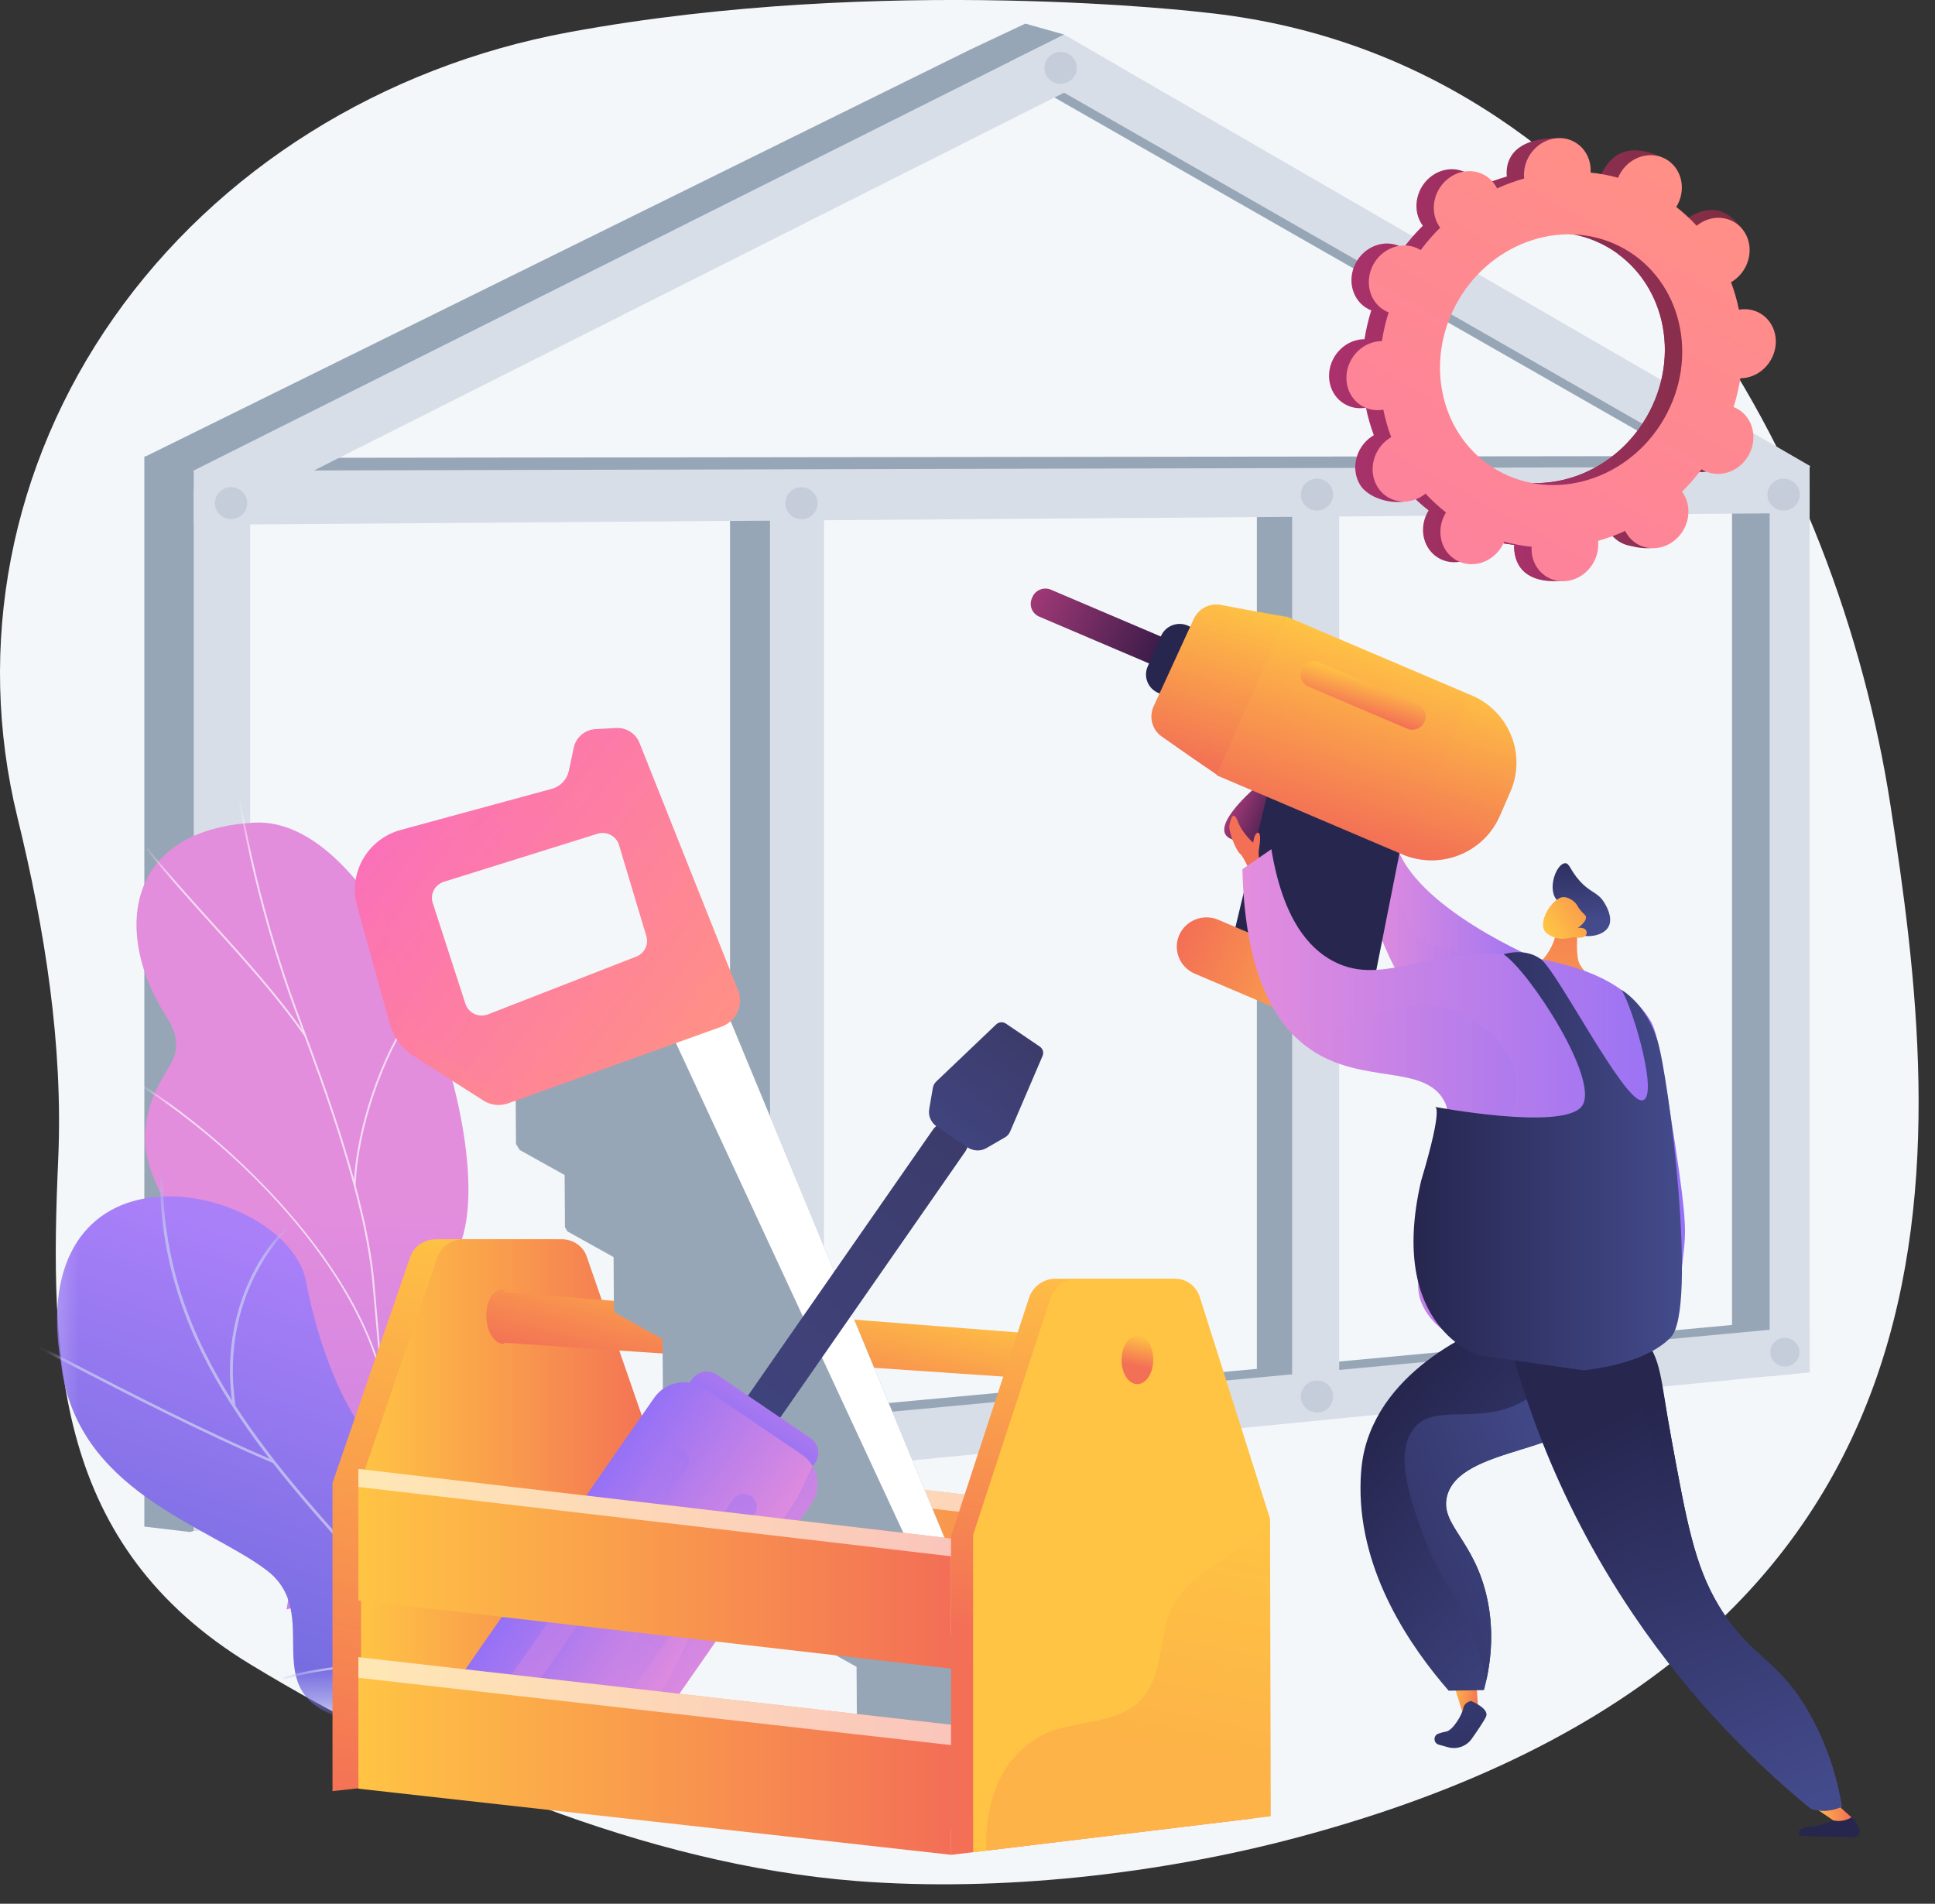 <svg width="62" height="61" viewBox="0 0 62 61" fill="none" xmlns="http://www.w3.org/2000/svg">
<rect x="0" y="0" width="62" height="61" fill="#333333" stroke="none"/>
<g id="Illustration">
<g id="Group">
<path id="Vector" d="M60.571 25.789C58.905 15.017 52.073 1.783 38.576 0.398C38.576 0.398 28.329 -0.833 18.227 1.033C12.232 2.14 6.975 5.437 3.649 10.174C0.322 14.912 -0.789 20.689 0.56 26.196C1.435 29.773 2.027 33.476 1.865 37.151C1.582 43.549 1.745 49.52 8.031 53.335C13.644 56.742 20.707 59.746 27.446 60.272C32.026 60.63 37.162 60.051 41.576 58.874C64.07 52.872 62.237 36.561 60.571 25.789Z" fill="#F4F7FA"/>
<g id="Group_2">
<g id="Group_3">
<path id="Vector_2" d="M56.896 14.61L34.579 1.741L33.868 1.338L34.094 1.106L32.853 0.757L31.103 1.581L4.667 14.624H4.625V15.366V16.509V47.12V48.916L6.089 49.089L6.69 48.903L6.518 48.713L23.387 47.072L25.086 46.907L40.272 45.43L41.806 45.281L55.537 43.944L56.928 43.808V42.292V16.174V15.198V14.61L56.896 14.61ZM32.854 2.592L53.889 14.614L8.727 14.67L32.854 2.592ZM6.509 46.975V16.507L23.391 16.4V45.426L6.509 46.975ZM25.124 45.265V16.39L40.272 16.29V43.861L25.124 45.265ZM55.496 42.454L41.855 43.724V16.282L55.496 16.193V42.454Z" fill="#97A6B7"/>
<g id="Group_4">
<path id="Vector_3" d="M35.814 2.104L34.095 2.969L6.968 16.633L6.194 15.083L32.359 1.975L34.095 1.11L35.814 2.104Z" fill="#D8DEE8"/>
<path id="Vector_4" d="M58.001 14.934L57.363 16.292L34.095 2.969L32.359 1.975L34.095 1.11L35.814 2.104L58.001 14.934Z" fill="#D8DEE8"/>
<path id="Vector_5" d="M8.017 48.877L6.208 49.056V15.695L8.017 15.687V48.877Z" fill="#D8DEE8"/>
<path id="Vector_6" d="M26.405 47.065L24.672 47.234V15.616L26.405 15.61V47.065Z" fill="#D8DEE8"/>
<path id="Vector_7" d="M42.91 45.441L41.403 45.594V15.549L42.91 15.542V45.441Z" fill="#D8DEE8"/>
<path id="Vector_8" d="M57.983 43.97L56.702 44.102V15.487L57.983 15.481V43.97Z" fill="#D8DEE8"/>
<path id="Vector_9" d="M57.983 43.97L6.208 49.056V47.321L57.983 42.489V43.97Z" fill="#D8DEE8"/>
<path id="Vector_10" d="M57.983 16.439L6.208 16.817V15.083L57.983 14.958V16.439Z" fill="#D8DEE8"/>
</g>
</g>
<g id="Group_5" opacity="0.3">
<path id="Vector_11" d="M7.77 16.483C7.972 16.284 7.972 15.96 7.77 15.76C7.568 15.56 7.24 15.56 7.038 15.76C6.836 15.96 6.836 16.284 7.038 16.483C7.24 16.683 7.568 16.683 7.77 16.483Z" fill="#97A6B7"/>
<path id="Vector_12" d="M26.182 16.242C26.248 15.967 26.076 15.692 25.797 15.627C25.519 15.562 25.24 15.732 25.175 16.007C25.109 16.282 25.281 16.557 25.559 16.622C25.838 16.687 26.117 16.517 26.182 16.242Z" fill="#97A6B7"/>
<path id="Vector_13" d="M42.564 16.21C42.766 16.01 42.766 15.687 42.564 15.487C42.362 15.287 42.034 15.287 41.832 15.487C41.63 15.687 41.63 16.01 41.832 16.21C42.034 16.41 42.362 16.41 42.564 16.21Z" fill="#97A6B7"/>
<path id="Vector_14" d="M57.515 16.21C57.717 16.011 57.717 15.687 57.515 15.487C57.313 15.287 56.985 15.287 56.783 15.487C56.581 15.687 56.581 16.01 56.783 16.21C56.985 16.41 57.313 16.41 57.515 16.21Z" fill="#97A6B7"/>
<path id="Vector_15" d="M34.35 2.537C34.552 2.338 34.552 2.014 34.35 1.814C34.148 1.614 33.82 1.614 33.618 1.814C33.416 2.014 33.416 2.338 33.618 2.537C33.82 2.737 34.148 2.737 34.35 2.537Z" fill="#97A6B7"/>
<path id="Vector_16" d="M26.044 46.655C26.246 46.455 26.246 46.131 26.044 45.931C25.841 45.732 25.514 45.732 25.311 45.931C25.109 46.131 25.109 46.455 25.311 46.655C25.514 46.854 25.841 46.854 26.044 46.655Z" fill="#97A6B7"/>
<path id="Vector_17" d="M7.537 48.055C7.603 47.78 7.43 47.505 7.152 47.44C6.874 47.375 6.595 47.545 6.529 47.82C6.463 48.095 6.636 48.37 6.914 48.435C7.192 48.5 7.471 48.33 7.537 48.055Z" fill="#97A6B7"/>
<path id="Vector_18" d="M42.702 44.866C42.768 44.592 42.595 44.316 42.317 44.251C42.039 44.186 41.76 44.356 41.694 44.631C41.629 44.906 41.801 45.181 42.079 45.246C42.357 45.311 42.636 45.141 42.702 44.866Z" fill="#97A6B7"/>
<path id="Vector_19" d="M57.519 43.651C57.7 43.471 57.7 43.179 57.519 43C57.337 42.82 57.042 42.82 56.86 43C56.678 43.179 56.678 43.471 56.86 43.651C57.042 43.83 57.337 43.83 57.519 43.651Z" fill="#97A6B7"/>
</g>
</g>
<g id="Group_6">
<g id="Group_7">
<path id="Vector_20" d="M47.63 33.741C46.6 33.425 45.827 32.722 45.255 31.929C44.128 30.366 43.78 28.452 43.78 28.452L44.093 27.957L44.713 26.976C45.244 29.088 49.374 30.784 49.374 30.784C49.642 31.685 50.689 34.68 47.63 33.741Z" fill="url(#paint0_linear_19_545)"/>
<path id="Vector_21" opacity="0.3" d="M47.961 32.876C47.961 32.876 46.526 32.699 45.255 31.929C44.128 30.366 43.779 28.452 43.779 28.452L44.093 27.957C44.413 28.171 44.891 28.611 45.074 29.394C45.36 30.62 46.819 30.182 47.961 31.169C49.103 32.156 47.961 32.876 47.961 32.876Z" fill="url(#paint1_linear_19_545)"/>
</g>
<g id="Group_8">
<path id="Vector_22" d="M40.14 25.308C40.14 25.308 38.691 26.561 39.441 26.88L40.664 27.401L40.956 25.427L40.14 25.308Z" fill="url(#paint2_linear_19_545)"/>
<path id="Vector_23" d="M44.917 26.96L43.924 31.964L39.496 30.077L40.678 25.155L44.917 26.96Z" fill="#26264F"/>
<path id="Vector_24" d="M37.539 21.028C37.638 20.801 37.532 20.538 37.303 20.441L33.676 18.896C33.446 18.798 33.18 18.902 33.081 19.129L33.063 19.172C32.964 19.399 33.069 19.661 33.299 19.759L36.926 21.304C37.155 21.402 37.421 21.297 37.52 21.071L37.539 21.028Z" fill="url(#paint3_linear_19_545)"/>
<path id="Vector_25" d="M38.423 20.901C38.566 20.575 38.414 20.197 38.084 20.057L38.055 20.044C37.725 19.904 37.342 20.054 37.2 20.38L36.773 21.358C36.63 21.684 36.782 22.062 37.112 22.203L37.141 22.215C37.471 22.355 37.854 22.205 37.996 21.88L38.423 20.901Z" fill="#26264F"/>
<g id="Group_9">
<path id="Vector_26" d="M36.965 22.633C36.808 22.975 36.915 23.38 37.222 23.597C37.833 24.03 38.45 24.457 39.072 24.879C39.78 23.173 40.488 21.468 41.196 19.762C40.505 19.644 39.815 19.518 39.125 19.384C38.764 19.314 38.402 19.501 38.249 19.835C37.821 20.767 37.393 21.7 36.965 22.633Z" fill="url(#paint4_linear_19_545)"/>
<path id="Vector_27" opacity="0.3" d="M36.965 22.633C36.808 22.975 36.915 23.38 37.222 23.597C37.833 24.03 38.45 24.457 39.072 24.879C39.78 23.173 40.488 21.468 41.196 19.762C40.505 19.644 39.815 19.518 39.125 19.384C38.764 19.314 38.402 19.501 38.249 19.835C37.821 20.767 37.393 21.7 36.965 22.633Z" fill="url(#paint5_linear_19_545)"/>
</g>
<path id="Vector_28" d="M41.207 19.749L38.983 24.842L44.926 27.374C46.133 27.888 47.533 27.339 48.054 26.147L48.393 25.37C48.914 24.178 48.357 22.795 47.15 22.281L41.207 19.749Z" fill="url(#paint6_linear_19_545)"/>
<path id="Vector_29" opacity="0.3" d="M47.151 22.281L44.926 27.374C46.15 27.895 47.533 27.339 48.054 26.147L48.393 25.37C48.914 24.178 48.374 22.802 47.151 22.281Z" fill="url(#paint7_linear_19_545)"/>
<path id="Vector_30" d="M45.647 23.112C45.738 22.904 45.641 22.662 45.43 22.572L42.261 21.222C42.05 21.132 41.805 21.228 41.714 21.437L41.705 21.458C41.614 21.667 41.711 21.909 41.922 21.999L45.09 23.349C45.302 23.439 45.547 23.342 45.638 23.134L45.647 23.112Z" fill="url(#paint8_linear_19_545)"/>
<path id="Vector_31" d="M44.601 32.866C44.809 32.39 44.587 31.836 44.104 31.631L39.035 29.471C38.552 29.266 37.992 29.486 37.784 29.962C37.576 30.439 37.798 30.992 38.281 31.198L43.35 33.357C43.833 33.563 44.393 33.343 44.601 32.866Z" fill="url(#paint9_linear_19_545)"/>
</g>
<g id="Group_10">
<path id="Vector_32" d="M47.288 53.623L47.364 54.821C47.364 54.821 47.192 55.001 46.86 54.875L46.498 53.699L47.288 53.623Z" fill="url(#paint10_linear_19_545)"/>
<path id="Vector_33" d="M47.136 54.504C47.136 54.504 47.73 54.743 47.615 55.002C47.553 55.142 47.339 55.456 47.154 55.718C46.982 55.96 46.673 56.067 46.386 55.982C46.29 55.954 46.192 55.926 46.105 55.904C45.925 55.858 45.914 55.609 46.09 55.548C46.175 55.519 46.259 55.495 46.332 55.484C46.55 55.45 46.849 54.943 46.884 54.74C46.919 54.537 47.136 54.504 47.136 54.504Z" fill="url(#paint11_linear_19_545)"/>
<path id="Vector_34" d="M48.564 42.128C47.689 42.426 44.454 43.634 43.733 46.404C43.695 46.552 43.596 46.963 43.592 47.635C43.573 50.431 45.22 52.797 46.417 54.173C46.794 54.167 47.172 54.161 47.549 54.155C47.737 53.441 47.911 52.374 47.64 51.173C47.226 49.337 46.151 48.861 46.359 47.961C46.735 46.325 50.581 46.572 50.944 45.107C51.075 44.578 50.787 43.68 48.564 42.128Z" fill="url(#paint12_linear_19_545)"/>
<path id="Vector_35" d="M59.383 58.867L57.741 58.829C57.64 58.827 57.596 58.702 57.674 58.638C57.75 58.575 57.856 58.523 57.991 58.536C58.303 58.569 59.004 58.137 59.322 58.23C59.426 58.26 59.51 58.501 59.553 58.568C59.638 58.699 59.541 58.871 59.383 58.867Z" fill="url(#paint13_linear_19_545)"/>
<path id="Vector_36" d="M58.645 57.621L59.322 58.23C59.322 58.23 59.086 58.404 58.741 58.329L58.05 57.859L58.645 57.621Z" fill="url(#paint14_linear_19_545)"/>
<g id="Group_11">
<path id="Vector_37" d="M45.662 49.342C45.208 48.132 44.664 46.641 45.285 45.794C45.914 44.937 47.292 45.66 48.674 44.969C49.186 44.713 49.713 44.255 50.151 43.425C50.927 44.216 51.033 44.747 50.944 45.107C50.581 46.572 46.735 46.325 46.359 47.961C46.151 48.861 47.226 49.337 47.64 51.173C47.873 52.205 47.777 53.139 47.626 53.834C47.492 53.188 47.282 52.51 46.962 51.826C46.467 50.765 46.14 50.616 45.662 49.342Z" fill="url(#paint15_linear_19_545)"/>
</g>
<path id="Vector_38" d="M48.062 41.779C48.595 44.193 49.73 47.879 52.329 51.727C54.253 54.576 56.367 56.606 58.025 57.962C58.143 57.997 58.344 58.039 58.591 58.01C58.774 57.987 58.919 57.933 59.017 57.887C58.903 57.206 58.662 56.201 58.09 55.115C57.045 53.127 56.114 53.191 55.064 51.437C54.296 50.153 54.046 48.789 53.546 46.061C53.16 43.954 53.159 43.45 52.631 42.846C51.562 41.625 49.555 41.611 48.062 41.779Z" fill="url(#paint16_linear_19_545)"/>
<g id="Group_12">
<path id="Vector_39" d="M57.69 55.564C57.317 54.983 56.655 54.377 55.349 53.182C54 51.948 54.052 52.171 53.786 51.806C52.597 50.173 53.241 48.427 52.947 46.321C52.783 45.146 52.257 43.61 50.728 41.89C51.445 42.021 52.131 42.302 52.631 42.846C53.244 43.515 53.199 44.169 53.546 46.061C54.046 48.789 54.296 50.153 55.064 51.437C56.114 53.191 57.045 53.127 58.091 55.115C58.662 56.201 58.903 57.206 59.017 57.887C58.919 57.933 58.774 57.987 58.591 58.01C58.446 58.027 58.317 58.019 58.211 58.003C58.297 56.622 57.879 55.859 57.69 55.564Z" fill="url(#paint17_linear_19_545)"/>
</g>
<path id="Vector_40" d="M50.068 29.15C49.889 28.801 49.815 28.803 49.771 28.619C49.67 28.199 49.93 27.666 50.149 27.659C50.291 27.654 50.303 27.872 50.603 28.211C50.97 28.626 51.193 28.572 51.409 28.932C51.46 29.017 51.688 29.396 51.547 29.679C51.369 30.041 50.665 30.098 50.37 29.819C50.23 29.687 50.289 29.58 50.068 29.15Z" fill="url(#paint18_linear_19_545)"/>
<path id="Vector_41" d="M50.596 29.526C50.596 29.526 50.47 30.189 50.56 30.728C50.641 31.216 51.555 31.722 51.73 31.867C51.905 32.012 51.265 32.169 50.678 32.094C50.092 32.018 48.485 31.51 48.241 31.227C47.997 30.944 48.525 31.083 48.97 31.03C49.414 30.976 49.838 30.241 49.851 29.865C49.864 29.49 50.596 29.526 50.596 29.526Z" fill="url(#paint19_linear_19_545)"/>
<g id="Group_13">
<path id="Vector_42" d="M50.405 30.021C50.405 30.021 49.956 30.216 49.558 29.902C49.202 29.62 49.731 28.756 50.094 28.745C50.215 28.741 50.391 28.827 50.495 28.952C50.557 29.026 50.56 29.075 50.663 29.194C50.758 29.304 50.8 29.314 50.814 29.367C50.833 29.433 50.801 29.545 50.557 29.736C50.679 29.714 50.784 29.745 50.824 29.815C50.831 29.826 50.844 29.861 50.84 29.897C50.826 30.028 50.653 30.088 50.405 30.021Z" fill="url(#paint20_linear_19_545)"/>
</g>
<path id="Vector_43" d="M40.533 27.715C40.533 27.715 40.261 27.678 40.345 27.164C40.412 26.762 40.361 26.627 40.265 26.698C40.169 26.77 40.156 27.002 40.156 27.002C40.156 27.002 39.805 26.707 39.66 26.319C39.516 25.932 39.423 26.258 39.392 26.452C39.361 26.645 39.599 27.246 39.733 27.358C39.867 27.471 40.063 27.964 40.063 27.964L40.533 27.715Z" fill="url(#paint21_linear_19_545)"/>
<path id="Vector_44" d="M39.808 27.852C40.117 27.638 40.427 27.424 40.736 27.21C41.113 29.497 41.969 30.394 42.696 30.786C44.449 31.733 46.015 30.046 49.372 30.734C50.297 30.924 51.909 31.277 52.803 32.579C53.038 32.921 53.122 33.18 53.512 35.635C54.011 38.772 54.029 39.319 53.959 39.995C53.83 41.231 53.752 41.98 53.175 42.644C51.642 44.404 48.385 43.496 47.976 43.377C47.222 43.156 46.049 42.813 45.584 41.829C45.364 41.365 45.388 40.942 45.724 39.248C46.392 35.892 46.477 35.675 46.291 35.307C45.662 34.067 43.67 34.776 41.988 33.623C41.004 32.949 39.895 31.479 39.808 27.852Z" fill="url(#paint22_linear_19_545)"/>
<path id="Vector_45" opacity="0.3" d="M49.503 42.929C49.174 42.264 49.616 41.65 49.132 40.851C48.514 39.832 47.404 40.178 46.986 39.425C46.272 38.137 49.084 36.341 48.513 34.291C48.24 33.312 47.287 32.603 46.491 32.335C44.724 31.739 43.568 33.258 41.912 32.783C41.519 32.67 41.069 32.437 40.613 31.953C41.016 32.792 41.516 33.3 41.988 33.623C43.67 34.776 45.662 34.067 46.291 35.307C46.477 35.675 46.392 35.892 45.724 39.248C45.388 40.942 45.364 41.365 45.584 41.829C46.049 42.813 47.222 43.156 47.976 43.377C48.2 43.442 49.277 43.743 50.458 43.714C49.931 43.503 49.648 43.222 49.503 42.929Z" fill="url(#paint23_linear_19_545)"/>
<path id="Vector_46" d="M47.378 43.425C47.378 43.425 44.442 42.542 45.535 37.834C46.291 35.307 45.964 35.464 45.964 35.464C45.964 35.464 50.017 36.233 50.67 35.464C51.324 34.694 49.032 31.16 48.179 30.577C48.179 30.577 48.847 30.347 49.372 30.734C49.896 31.122 51.99 35.227 52.593 35.258C53.196 35.29 52.326 32.284 51.952 31.719C51.952 31.719 52.727 32.135 53.105 33.336C53.482 34.538 54.391 41.933 53.54 42.842C52.688 43.751 50.728 43.907 50.728 43.907L47.378 43.425Z" fill="url(#paint24_linear_19_545)"/>
</g>
</g>
<g id="Group_14">
<g id="Group_15">
<g id="Group_16">
<g id="Group_17">
<g id="Group_18">
<g id="Group_19">
<path id="Vector_47" d="M15.692 47.361C16.107 47.865 16.506 48.234 16.936 48.708C14.281 49.507 11.871 50.758 9.181 51.573C9.769 48.038 10.884 46.172 8.446 42.788C7.302 41.2 4.576 38.401 4.648 36.418C4.731 34.159 6.337 34.137 5.3 32.52C3.678 29.993 3.928 26.602 8.136 26.359C12.289 26.119 15.909 36.167 14.811 39.673C14.482 42.842 13.521 44.726 15.692 47.361Z" fill="url(#paint25_linear_19_545)"/>
<g id="Clip path group">
<mask id="mask0_19_545" style="mask-type:luminance" maskUnits="userSpaceOnUse" x="4" y="26" width="13" height="26">
<g id="SVGID_00000128480513088779825720000001894393692164565432_">
<path id="Vector_48" d="M15.692 47.361C16.107 47.865 16.506 48.234 16.936 48.708C14.281 49.507 11.871 50.758 9.181 51.573C9.769 48.038 10.884 46.172 8.446 42.788C7.302 41.2 4.576 38.401 4.648 36.418C4.731 34.159 6.337 34.137 5.3 32.52C3.678 29.993 3.928 26.602 8.136 26.359C12.289 26.119 15.909 36.167 14.811 39.673C14.482 42.842 13.521 44.726 15.692 47.361Z" fill="white"/>
</g>
</mask>
<g mask="url(#mask0_19_545)">
<g id="Group_20" opacity="0.7">
<g id="Group_21">
<path id="Vector_49" d="M12.754 49.896L12.813 49.887C12.658 48.888 12.581 47.865 12.506 46.875L12.477 46.499C12.416 45.703 12.347 44.993 12.286 44.366C12.252 44.014 12.22 43.681 12.191 43.358C12.104 42.369 12.044 41.678 12.014 41.334L11.995 41.107C11.754 38.397 10.416 34.803 9.698 32.872C9.62 32.663 9.551 32.476 9.492 32.316C8.482 29.551 7.766 26.556 7.364 23.412L7.305 23.419C7.707 26.567 8.424 29.567 9.436 32.336C9.494 32.496 9.564 32.683 9.642 32.892C10.359 34.821 11.695 38.41 11.935 41.112L11.955 41.339C11.984 41.683 12.044 42.374 12.132 43.363C12.16 43.686 12.193 44.02 12.227 44.371C12.288 44.998 12.357 45.709 12.418 46.504L12.446 46.88C12.521 47.87 12.598 48.895 12.754 49.896Z" fill="#FCFDFE"/>
<path id="Vector_50" d="M12.348 44.883L12.407 44.875C12.162 43.092 11.146 41.095 9.469 39.101C8.073 37.44 6.257 35.84 4.486 34.712L4.454 34.761C7.885 36.948 11.819 41.048 12.348 44.883Z" fill="#FCFDFE"/>
<path id="Vector_51" d="M9.766 33.214L9.815 33.181C8.921 31.9 7.857 30.724 6.828 29.586C6.124 28.808 5.396 28.003 4.728 27.171L4.681 27.208C5.35 28.041 6.078 28.847 6.783 29.626C7.811 30.762 8.873 31.937 9.766 33.214Z" fill="#FCFDFE"/>
<path id="Vector_52" d="M11.394 37.981C11.483 35.82 12.593 32.966 13.771 31.873L13.73 31.83C12.543 32.932 11.423 35.805 11.334 37.979L11.394 37.981Z" fill="#FCFDFE"/>
</g>
</g>
</g>
</g>
</g>
</g>
</g>
</g>
</g>
<g id="Group_22">
<g id="Clip path group_2">
<mask id="mask1_19_545" style="mask-type:luminance" maskUnits="userSpaceOnUse" x="1" y="35" width="23" height="20">
<g id="SVGID_00000119813402581191410870000012863897005968841385_">
<path id="Vector_53" d="M23.657 35.499H1.304V54.606H23.657V35.499Z" fill="white"/>
</g>
</mask>
<g mask="url(#mask1_19_545)">
<g id="Group_23">
<g id="Group_24">
<g id="Group_25">
<path id="Vector_54" d="M19.623 62.737C21.011 62.048 22.386 61.332 23.749 60.59C23.779 60.599 23.319 57.846 21.331 57.021C17.42 55.444 18.561 52.38 18.625 50.781C18.814 48.494 17.569 46.531 15.115 47.365C12.377 48.247 10.555 44.744 9.836 41.225C9.625 39.459 7.032 38.145 4.995 38.356C2.902 38.533 1.364 40.235 1.956 43.694C2.433 47.773 6.606 48.856 8.529 50.304C10.421 51.724 8.123 54.23 11.003 55.062C13.454 55.839 16.257 56.029 16.033 58.175C15.778 60.31 16.532 61.714 19.623 62.737Z" fill="url(#paint26_linear_19_545)"/>
<g id="Clip path group_3">
<mask id="mask2_19_545" style="mask-type:luminance" maskUnits="userSpaceOnUse" x="1" y="38" width="23" height="25">
<g id="SVGID_00000121967667263797244730000015412193036755613069_">
<path id="Vector_55" d="M19.623 62.737C21.011 62.048 22.386 61.332 23.749 60.59C23.779 60.599 23.319 57.846 21.331 57.021C17.42 55.444 18.561 52.38 18.625 50.781C18.814 48.494 17.569 46.531 15.115 47.365C12.377 48.247 10.555 44.744 9.836 41.225C9.625 39.459 7.032 38.145 4.995 38.356C2.902 38.533 1.364 40.235 1.956 43.694C2.433 47.773 6.606 48.856 8.529 50.304C10.421 51.724 8.123 54.23 11.003 55.062C13.454 55.839 16.257 56.029 16.033 58.175C15.778 60.31 16.532 61.714 19.623 62.737Z" fill="white"/>
</g>
</mask>
<g mask="url(#mask2_19_545)">
<g id="Group_26">
<path id="Vector_56" d="M21.691 62.177C21.683 62.154 18.329 57.205 14.022 52.756C13.382 52.017 12.711 51.279 12.062 50.566C8.446 46.595 5.03 42.844 5.227 37.257L5.136 37.264C4.939 42.877 8.362 46.637 11.987 50.618C12.636 51.331 13.307 52.068 13.948 52.809C18.279 57.281 21.588 62.177 21.605 62.209L21.691 62.177Z" fill="#BEB8F2"/>
<path id="Vector_57" d="M8.742 46.875L8.79 46.804C6.641 45.904 3.933 44.502 2.478 43.749C1.3 43.14 1.297 43.141 1.254 43.163L1.274 43.196L1.265 43.234C1.321 43.246 1.808 43.498 2.424 43.817C3.88 44.571 6.59 45.974 8.742 46.875Z" fill="#BEB8F2"/>
<path id="Vector_58" d="M7.545 45.013C7.27 43.215 7.711 41.81 8.13 40.948C8.586 40.009 9.137 39.457 9.214 39.416L9.198 39.391L9.216 39.342C9.189 39.338 9.166 39.352 9.133 39.379C8.656 39.769 6.971 41.87 7.455 45.032L7.545 45.013Z" fill="#BEB8F2"/>
<path id="Vector_59" d="M16.613 55.751L16.697 55.712C14.993 52.524 16.641 48.402 17.429 46.778C17.471 46.69 17.485 46.662 17.489 46.648L17.4 46.639L17.445 46.644L17.4 46.639C17.397 46.649 17.373 46.698 17.346 46.755C16.777 47.927 16.364 49.093 16.117 50.221C15.644 52.389 15.81 54.249 16.613 55.751Z" fill="#BEB8F2"/>
<path id="Vector_60" d="M9.122 53.805L9.106 53.771L9.105 53.81L9.062 53.785L9.083 53.74C9.083 53.74 9.083 53.74 9.083 53.74C9.141 53.714 12.857 52.584 15.425 54.269L15.365 54.333C12.822 52.665 9.157 53.792 9.122 53.805Z" fill="#BEB8F2"/>
</g>
</g>
</g>
</g>
</g>
</g>
</g>
</g>
</g>
</g>
<g id="Group_27">
<g id="Group_28">
<path id="Vector_61" d="M17.786 39.708H15.928H15.242H13.978C13.588 39.708 13.257 39.941 13.143 40.273L10.654 47.517V57.391L15.353 56.879L16.047 56.802L20.418 56.327L20.306 47.031L17.786 39.708Z" fill="url(#paint27_linear_19_545)"/>
<path id="Vector_62" d="M18.796 40.253C18.685 39.934 18.366 39.708 17.997 39.708H16.778H16.099H14.85C14.464 39.708 14.133 39.94 14.02 40.269L11.565 47.461L11.576 57.282L16.214 56.781L16.907 56.707L21.252 56.235L21.134 47.002L18.796 40.253Z" fill="url(#paint28_linear_19_545)"/>
</g>
<path id="Vector_63" d="M16.156 41.406V41.332C16.156 41.33 16.133 41.321 16.116 41.32C15.819 41.297 15.582 41.668 15.582 42.15C15.582 42.632 15.817 43.04 16.114 43.06C16.131 43.062 16.156 43.059 16.156 43.057V43.024L35.826 44.358V42.945L16.156 41.406Z" fill="url(#paint29_linear_19_545)"/>
<g id="Group_29">
<path id="Vector_64" d="M39.594 53.072L20.527 50.888V46.674L39.594 48.903V53.072Z" fill="url(#paint30_linear_19_545)"/>
<path id="Vector_65" opacity="0.6" d="M39.594 49.475L20.527 47.252V46.674L39.594 48.903V49.475Z" fill="white"/>
</g>
<g id="Group_30">
<g id="Group_31">
<path id="Vector_66" d="M30.58 58.67L29.024 57.803L29.011 56.04L27.456 55.173L27.445 53.409L25.888 52.542L25.875 50.778L24.337 49.911L24.338 49.898L24.33 49.894L24.325 49.891L24.336 48.089L22.851 47.183L22.839 47.177L22.78 47.181L22.767 47.204L22.747 45.495L21.254 44.675L21.24 44.656L21.228 42.908L19.718 42.068L19.671 41.991L19.659 40.28L18.181 39.456L18.102 39.323L18.091 37.65L16.65 36.847L16.533 36.654L16.522 35.02L15.113 34.235L15.028 34.092L15.225 34.045L21.265 32.575L23.159 32.114L33.346 56.721L32.691 57.183L30.58 58.67Z" fill="#97A6B7"/>
<path id="Vector_67" d="M32.691 57.183L21.265 32.575L23.159 32.114L33.346 56.721L32.691 57.183Z" fill="white"/>
</g>
<path id="Vector_68" d="M23.647 31.731L20.49 23.803C20.37 23.501 20.067 23.308 19.739 23.326L19.089 23.362C19.067 23.363 19.047 23.365 19.026 23.368C18.71 23.41 18.451 23.645 18.385 23.958L18.226 24.705C18.166 24.98 17.957 25.201 17.682 25.276L12.843 26.593C11.778 26.884 11.151 27.972 11.443 29.026L12.496 32.819C12.611 33.237 12.879 33.598 13.248 33.833L15.488 35.262C15.643 35.361 15.823 35.409 16.004 35.404C16.1 35.402 16.195 35.384 16.288 35.35L23.115 32.898C23.344 32.816 23.53 32.645 23.63 32.425C23.731 32.206 23.737 31.956 23.647 31.731ZM20.387 30.651L15.633 32.503C15.492 32.557 15.335 32.552 15.199 32.488C15.063 32.424 14.959 32.308 14.913 32.165L13.865 28.933C13.821 28.797 13.834 28.649 13.9 28.522C13.967 28.395 14.081 28.299 14.22 28.255L19.146 26.715C19.286 26.671 19.438 26.685 19.566 26.753C19.696 26.82 19.793 26.936 19.834 27.076L20.71 29.996C20.79 30.264 20.65 30.548 20.387 30.651Z" fill="url(#paint31_linear_19_545)"/>
<path id="Vector_69" opacity="0.3" d="M19.246 24.275C19.045 25.094 18.969 26.117 17.714 26.139C16.457 26.161 12.137 27.203 12.187 28.245C12.237 29.287 13.091 33.215 13.694 33.434C13.694 33.434 15.939 34.966 16.004 35.404C15.823 35.409 15.643 35.361 15.488 35.262L13.248 33.833C12.879 33.598 12.611 33.237 12.496 32.819L11.443 29.026C11.15 27.972 11.777 26.884 12.843 26.593L17.682 25.276C17.956 25.201 18.166 24.98 18.226 24.705L18.384 23.958C18.451 23.645 18.71 23.41 19.026 23.368C19.201 23.596 19.337 23.905 19.246 24.275Z" fill="url(#paint32_linear_19_545)"/>
</g>
<g id="Group_32">
<path id="Vector_70" d="M23.296 45.683C23.116 45.942 23.182 46.296 23.445 46.474L23.53 46.532C23.793 46.71 24.151 46.644 24.331 46.385L30.925 36.903C31.105 36.644 31.039 36.29 30.777 36.112L30.691 36.054C30.429 35.876 30.07 35.941 29.89 36.2L23.296 45.683Z" fill="url(#paint33_linear_19_545)"/>
<path id="Vector_71" d="M21.877 44.62C21.697 44.879 21.764 45.233 22.026 45.411L25.02 47.443C25.283 47.621 25.641 47.555 25.821 47.296L26.117 46.87C26.297 46.611 26.231 46.257 25.968 46.079L22.974 44.048C22.712 43.87 22.353 43.936 22.173 44.195L21.877 44.62Z" fill="url(#paint34_linear_19_545)"/>
<path id="Vector_72" d="M20.964 44.785L14.55 54.009C14.398 54.228 14.335 54.483 14.352 54.73C14.375 55.065 14.549 55.389 14.851 55.593L17.977 57.714C18.501 58.07 19.219 57.938 19.579 57.42L25.993 48.196C26.256 47.818 26.257 47.337 26.033 46.967C25.951 46.83 25.839 46.708 25.697 46.612L22.571 44.491C22.047 44.136 21.325 44.267 20.964 44.785Z" fill="url(#paint35_linear_19_545)"/>
<g id="Group_33" opacity="0.5">
<path id="Vector_73" d="M18.168 55.694C18.037 55.882 18.085 56.139 18.276 56.269C18.466 56.398 18.727 56.35 18.858 56.162L24.174 48.517C24.305 48.329 24.257 48.071 24.066 47.942C23.875 47.813 23.615 47.86 23.484 48.049L18.168 55.694Z" fill="url(#paint36_linear_19_545)"/>
<path id="Vector_74" d="M15.998 54.222C15.867 54.41 15.916 54.668 16.106 54.797C16.297 54.926 16.558 54.879 16.689 54.69L22.005 47.045C22.136 46.857 22.087 46.6 21.897 46.47C21.706 46.341 21.445 46.389 21.314 46.577L15.998 54.222Z" fill="url(#paint37_linear_19_545)"/>
</g>
<path id="Vector_75" d="M29.999 34.654L31.918 32.825C32.004 32.743 32.135 32.733 32.233 32.8L32.614 33.058L32.93 33.273L33.316 33.534C33.414 33.601 33.452 33.725 33.405 33.834L32.365 36.26C32.333 36.336 32.277 36.399 32.206 36.441L31.608 36.786C31.413 36.901 31.175 36.883 30.988 36.757L30.661 36.535L30.345 36.321L30.024 36.103C29.837 35.976 29.735 35.762 29.773 35.541L29.889 34.862C29.902 34.781 29.939 34.711 29.999 34.654Z" fill="url(#paint38_linear_19_545)"/>
<path id="Vector_76" opacity="0.3" d="M14.354 54.731C14.376 55.066 14.549 55.389 14.851 55.593L17.977 57.714C18.501 58.07 19.219 57.938 19.579 57.42L25.993 48.196C26.256 47.818 26.256 47.338 26.032 46.968C25.713 47.667 25.28 48.708 24.556 49.091C23.865 49.456 22.659 50.479 22.267 51.881C21.874 53.283 20.401 55.936 18.947 56.273C17.493 56.609 16.365 56.836 14.354 54.731Z" fill="url(#paint39_linear_19_545)"/>
</g>
<g id="Group_34">
<path id="Vector_77" d="M30.475 53.465L11.483 51.281V47.067L30.475 49.295V53.465Z" fill="url(#paint40_linear_19_545)"/>
<path id="Vector_78" opacity="0.6" d="M30.475 49.867L11.483 47.645V47.067L30.475 49.295V49.867Z" fill="white"/>
</g>
<g id="Group_35">
<path id="Vector_79" d="M30.475 59.432L11.483 57.313V53.099L30.475 55.263V59.432Z" fill="url(#paint41_linear_19_545)"/>
<path id="Vector_80" opacity="0.6" d="M30.475 55.917L11.483 53.76V53.099L30.475 55.263V55.917Z" fill="white"/>
</g>
<g id="Group_36">
<path id="Vector_81" d="M37.618 40.973H35.763H35.077H33.813C33.423 40.973 33.086 41.234 32.971 41.585L30.475 49.215V59.433L35.082 58.877L35.777 58.794L40.114 58.27L40.095 48.693L37.618 40.973Z" fill="url(#paint42_linear_19_545)"/>
<path id="Vector_82" d="M40.694 48.665L40.715 58.197L31.181 59.35L31.18 49.179L33.665 41.582C33.779 41.233 34.124 40.973 34.511 40.973H37.663C38.031 40.973 38.336 41.225 38.444 41.563L40.694 48.665Z" fill="url(#paint43_linear_19_545)"/>
<path id="Vector_83" d="M36.953 43.563C36.953 43.991 36.727 44.344 36.447 44.35C36.166 44.357 35.937 44.012 35.937 43.581C35.936 43.149 36.164 42.797 36.445 42.793C36.725 42.79 36.952 43.134 36.953 43.563Z" fill="url(#paint44_linear_19_545)"/>
<path id="Vector_84" opacity="0.2" d="M40.694 48.741L40.715 58.197L31.596 59.3C31.578 57.972 31.885 56.551 33.186 55.717C34.184 55.075 35.565 55.333 36.437 54.58C37.137 53.974 37.154 52.97 37.323 52.182C37.7 50.431 39.248 50.183 40.406 49.053C40.488 48.972 40.546 48.867 40.694 48.741Z" fill="url(#paint45_linear_19_545)"/>
</g>
</g>
<g id="Group_37">
<path id="Vector_85" d="M54.042 15.018C54.559 15.277 55.209 15.039 55.494 14.486C55.778 13.933 55.589 13.274 55.072 13.015C55.045 13.002 55.018 12.99 54.99 12.979C55.087 12.673 55.159 12.365 55.208 12.056C55.237 12.056 55.267 12.056 55.297 12.053C55.887 12.001 56.356 11.466 56.343 10.857C56.331 10.248 55.843 9.797 55.252 9.849C55.222 9.852 55.191 9.856 55.161 9.862C55.099 9.56 55.015 9.265 54.908 8.98C54.936 8.964 54.963 8.948 54.989 8.93C55.494 8.581 55.655 7.891 55.349 7.39C55.044 6.889 54.387 6.766 53.882 7.115C53.856 7.133 53.832 7.152 53.807 7.172C53.608 6.954 53.389 6.752 53.153 6.568C53.169 6.541 53.186 6.514 53.2 6.485C53.485 5.932 53.856 5.328 53.335 5.077C52.129 4.495 51.612 4.993 51.327 5.546C51.313 5.575 51.3 5.604 51.288 5.633C50.998 5.553 50.704 5.498 50.408 5.467C50.41 5.436 50.411 5.406 50.411 5.374C50.398 4.766 50.581 4.436 49.989 4.425C48.697 4.4 48.261 4.954 48.274 5.563C48.274 5.594 48.277 5.625 48.28 5.656C47.984 5.74 47.694 5.846 47.411 5.975C47.397 5.948 47.383 5.921 47.367 5.895C47.061 5.394 46.404 5.271 45.899 5.62C45.395 5.969 45.233 6.659 45.539 7.16C45.554 7.186 45.572 7.21 45.589 7.233C45.366 7.454 45.156 7.694 44.963 7.951C44.938 7.936 44.912 7.92 44.886 7.907C44.368 7.648 43.718 7.886 43.434 8.439C43.15 8.992 43.339 9.651 43.856 9.91C43.883 9.924 43.91 9.935 43.937 9.946C43.841 10.252 43.769 10.56 43.72 10.869C43.691 10.869 43.661 10.869 43.631 10.872C43.041 10.924 42.572 11.46 42.584 12.068C42.597 12.677 43.085 13.128 43.675 13.076C43.706 13.074 43.736 13.069 43.767 13.063C43.828 13.365 43.913 13.66 44.019 13.945C43.992 13.961 43.965 13.977 43.939 13.995C43.434 14.345 43.273 15.034 43.578 15.535C43.884 16.036 44.896 16.269 45.401 15.92C45.427 15.902 45.096 15.773 45.12 15.753C45.32 15.971 45.538 16.173 45.775 16.357C45.758 16.384 45.742 16.411 45.727 16.44C45.443 16.993 45.632 17.651 46.149 17.911C46.666 18.17 47.316 17.932 47.6 17.379C47.615 17.35 47.628 17.321 47.64 17.292C47.93 17.372 48.224 17.427 48.52 17.458C48.518 17.489 48.517 17.52 48.517 17.551C48.529 18.159 49.018 18.611 49.608 18.559C50.198 18.507 50.666 17.971 50.654 17.363C50.653 17.331 50.651 17.3 50.648 17.269C50.944 17.185 51.234 17.079 51.517 16.95C51.531 16.977 51.545 17.004 51.561 17.03C51.866 17.532 52.523 17.655 53.028 17.305C53.533 16.956 53.695 16.266 53.389 15.765C53.373 15.74 53.356 15.716 53.339 15.692C53.562 15.471 53.772 15.231 53.965 14.974C53.99 14.989 54.016 15.005 54.042 15.018ZM47.595 15.099C45.717 14.157 45.031 11.766 46.064 9.757C47.096 7.749 49.455 6.885 51.333 7.826C53.211 8.768 53.897 11.159 52.864 13.168C51.832 15.176 49.472 16.041 47.595 15.099Z" fill="url(#paint46_linear_19_545)"/>
<path id="Vector_86" d="M55.297 12.053C55.887 12.001 56.356 11.466 56.343 10.857C56.331 10.248 55.843 9.797 55.252 9.849C55.222 9.852 55.191 9.856 55.161 9.862C55.099 9.56 55.015 9.265 54.908 8.98C54.936 8.964 54.963 8.948 54.989 8.93C55.494 8.581 56.118 7.737 55.762 7.269C55.086 6.382 54.387 6.766 53.882 7.115C53.856 7.133 53.832 7.152 53.807 7.172C53.608 6.954 53.389 6.752 53.153 6.568C53.169 6.541 53.186 6.514 53.2 6.485C53.355 6.184 53.369 5.852 53.267 5.57C52.779 6.418 52.298 7.269 51.825 8.125C53.324 9.209 53.801 11.346 52.864 13.168C52.071 14.711 50.493 15.578 48.953 15.47C48.884 15.645 48.817 15.822 48.743 15.997C48.544 16.47 48.317 16.933 48.09 17.395C48.232 17.422 48.376 17.443 48.52 17.458C48.518 17.489 48.517 17.52 48.517 17.551C48.529 18.159 48.904 18.677 49.973 18.62C50.565 18.59 50.666 17.971 50.654 17.363C50.653 17.331 50.651 17.3 50.648 17.269C50.944 17.185 51.234 17.079 51.517 16.95C51.531 16.977 51.545 17.004 51.56 17.03C51.866 17.532 52.927 17.744 53.432 17.395C53.937 17.046 53.695 16.266 53.389 15.765C53.373 15.739 53.356 15.716 53.339 15.692C53.562 15.471 53.772 15.231 53.965 14.974C53.99 14.989 54.015 15.005 54.042 15.018C54.559 15.277 55.209 15.039 55.494 14.486C55.778 13.933 55.589 13.274 55.072 13.015C55.045 13.002 55.018 12.99 54.99 12.979C55.086 12.673 55.159 12.365 55.208 12.056C55.237 12.056 55.267 12.056 55.297 12.053Z" fill="url(#paint47_linear_19_545)"/>
<path id="Vector_87" d="M54.599 15.081C55.116 15.34 55.766 15.102 56.05 14.549C56.334 13.996 56.145 13.337 55.628 13.078C55.602 13.064 55.574 13.053 55.547 13.042C55.643 12.736 55.715 12.428 55.764 12.119C55.794 12.119 55.823 12.118 55.853 12.116C56.444 12.064 56.912 11.528 56.9 10.919C56.887 10.311 56.399 9.859 55.809 9.911C55.778 9.914 55.748 9.919 55.718 9.924C55.656 9.622 55.571 9.328 55.465 9.043C55.492 9.027 55.519 9.011 55.545 8.992C56.05 8.643 56.212 7.954 55.906 7.452C55.6 6.951 54.943 6.828 54.438 7.177C54.412 7.195 54.388 7.215 54.364 7.234C54.164 7.017 53.946 6.815 53.709 6.631C53.726 6.604 53.742 6.577 53.757 6.548C54.041 5.995 53.852 5.336 53.335 5.077C52.818 4.817 52.168 5.055 51.884 5.609C51.869 5.637 51.856 5.666 51.844 5.696C51.554 5.616 51.26 5.56 50.964 5.53C50.966 5.499 50.968 5.468 50.967 5.437C50.955 4.828 50.466 4.377 49.876 4.429C49.286 4.481 48.818 5.016 48.83 5.625C48.831 5.657 48.833 5.688 48.837 5.719C48.541 5.802 48.25 5.909 47.967 6.038C47.953 6.01 47.94 5.983 47.923 5.957C47.618 5.456 46.961 5.333 46.456 5.682C45.951 6.032 45.789 6.721 46.095 7.222C46.111 7.248 46.128 7.272 46.145 7.296C45.922 7.517 45.712 7.756 45.519 8.014C45.494 7.998 45.469 7.983 45.442 7.969C44.925 7.71 44.275 7.948 43.99 8.501C43.706 9.055 43.895 9.713 44.412 9.973C44.439 9.986 44.466 9.997 44.494 10.008C44.398 10.314 44.325 10.623 44.277 10.931C44.247 10.931 44.217 10.932 44.187 10.934C43.597 10.986 43.129 11.522 43.141 12.131C43.153 12.739 43.642 13.191 44.232 13.139C44.263 13.136 44.293 13.131 44.323 13.126C44.385 13.428 44.469 13.722 44.576 14.008C44.548 14.023 44.522 14.039 44.495 14.058C43.99 14.407 43.829 15.097 44.135 15.598C44.44 16.099 45.097 16.222 45.602 15.873C45.628 15.855 45.653 15.835 45.677 15.816C45.876 16.033 46.095 16.235 46.331 16.419C46.315 16.446 46.298 16.474 46.284 16.502C45.999 17.055 46.188 17.714 46.705 17.973C47.222 18.233 47.872 17.995 48.157 17.442C48.171 17.413 48.184 17.384 48.196 17.355C48.486 17.434 48.781 17.49 49.076 17.52C49.074 17.551 49.073 17.582 49.073 17.613C49.086 18.222 49.574 18.673 50.164 18.621C50.754 18.569 51.223 18.034 51.21 17.425C51.21 17.393 51.207 17.362 51.204 17.331C51.5 17.248 51.791 17.141 52.074 17.012C52.087 17.04 52.101 17.067 52.117 17.093C52.423 17.594 53.08 17.717 53.585 17.368C54.09 17.018 54.251 16.329 53.945 15.828C53.93 15.802 53.912 15.778 53.895 15.754C54.119 15.534 54.328 15.294 54.521 15.036C54.546 15.052 54.572 15.067 54.599 15.081ZM48.151 15.161C46.273 14.22 45.588 11.828 46.62 9.82C47.652 7.812 50.012 6.947 51.89 7.889C53.767 8.83 54.453 11.222 53.42 13.23C52.388 15.239 50.029 16.103 48.151 15.161Z" fill="url(#paint48_linear_19_545)"/>
</g>
</g>
</g>
<defs>
<linearGradient id="paint0_linear_19_545" x1="43.78" y1="30.449" x2="49.764" y2="30.449" gradientUnits="userSpaceOnUse">
<stop offset="0.004" stop-color="#E38DDD"/>
<stop offset="1" stop-color="#9571F6"/>
</linearGradient>
<linearGradient id="paint1_linear_19_545" x1="43.779" y1="30.417" x2="48.469" y2="30.417" gradientUnits="userSpaceOnUse">
<stop offset="0.004" stop-color="#E38DDD"/>
<stop offset="1" stop-color="#9571F6"/>
</linearGradient>
<linearGradient id="paint2_linear_19_545" x1="41.051" y1="26.517" x2="39.503" y2="25.84" gradientUnits="userSpaceOnUse">
<stop stop-color="#311944"/>
<stop offset="0.555" stop-color="#6F2B60"/>
<stop offset="1" stop-color="#A03976"/>
</linearGradient>
<linearGradient id="paint3_linear_19_545" x1="37.529" y1="21.049" x2="33.09" y2="19.11" gradientUnits="userSpaceOnUse">
<stop stop-color="#311944"/>
<stop offset="0.555" stop-color="#6F2B60"/>
<stop offset="1" stop-color="#A03976"/>
</linearGradient>
<linearGradient id="paint4_linear_19_545" x1="39.663" y1="19.3" x2="38.073" y2="24.578" gradientUnits="userSpaceOnUse">
<stop stop-color="#FFC444"/>
<stop offset="0.996" stop-color="#F36F56"/>
</linearGradient>
<linearGradient id="paint5_linear_19_545" x1="39.663" y1="19.3" x2="38.073" y2="24.578" gradientUnits="userSpaceOnUse">
<stop stop-color="#FFC444"/>
<stop offset="0.996" stop-color="#F36F56"/>
</linearGradient>
<linearGradient id="paint6_linear_19_545" x1="44.998" y1="20.891" x2="43.197" y2="26.868" gradientUnits="userSpaceOnUse">
<stop stop-color="#FFC444"/>
<stop offset="0.996" stop-color="#F36F56"/>
</linearGradient>
<linearGradient id="paint7_linear_19_545" x1="47.865" y1="22.496" x2="46.268" y2="27.794" gradientUnits="userSpaceOnUse">
<stop stop-color="#FFC444"/>
<stop offset="0.996" stop-color="#F36F56"/>
</linearGradient>
<linearGradient id="paint8_linear_19_545" x1="43.857" y1="21.7" x2="43.503" y2="22.873" gradientUnits="userSpaceOnUse">
<stop stop-color="#FFC444"/>
<stop offset="0.996" stop-color="#F36F56"/>
</linearGradient>
<linearGradient id="paint9_linear_19_545" x1="44.601" y1="32.866" x2="37.81" y2="29.901" gradientUnits="userSpaceOnUse">
<stop stop-color="#FFC444"/>
<stop offset="0.996" stop-color="#F36F56"/>
</linearGradient>
<linearGradient id="paint10_linear_19_545" x1="47.45" y1="54.319" x2="46.422" y2="54.142" gradientUnits="userSpaceOnUse">
<stop offset="0.004" stop-color="#F36F56"/>
<stop offset="1" stop-color="#FFC444"/>
</linearGradient>
<linearGradient id="paint11_linear_19_545" x1="46.184" y1="49.799" x2="47.244" y2="59.603" gradientUnits="userSpaceOnUse">
<stop stop-color="#444B8C"/>
<stop offset="0.996" stop-color="#26264F"/>
</linearGradient>
<linearGradient id="paint12_linear_19_545" x1="44.163" y1="45.424" x2="52.923" y2="52.71" gradientUnits="userSpaceOnUse">
<stop offset="0.004" stop-color="#26264F"/>
<stop offset="1" stop-color="#444B8C"/>
</linearGradient>
<linearGradient id="paint13_linear_19_545" x1="54.661" y1="48.68" x2="57.8" y2="56.837" gradientUnits="userSpaceOnUse">
<stop stop-color="#444B8C"/>
<stop offset="0.996" stop-color="#26264F"/>
</linearGradient>
<linearGradient id="paint14_linear_19_545" x1="59.294" y1="57.938" x2="58.068" y2="58.055" gradientUnits="userSpaceOnUse">
<stop offset="0.004" stop-color="#F36F56"/>
<stop offset="1" stop-color="#FFC444"/>
</linearGradient>
<linearGradient id="paint15_linear_19_545" x1="40.101" y1="51.56" x2="51.004" y2="47.832" gradientUnits="userSpaceOnUse">
<stop offset="0.004" stop-color="#26264F"/>
<stop offset="1" stop-color="#444B8C"/>
</linearGradient>
<linearGradient id="paint16_linear_19_545" x1="51.438" y1="45.4" x2="57.624" y2="57.958" gradientUnits="userSpaceOnUse">
<stop offset="0.004" stop-color="#26264F"/>
<stop offset="1" stop-color="#444B8C"/>
</linearGradient>
<linearGradient id="paint17_linear_19_545" x1="52.228" y1="45.348" x2="58.286" y2="57.645" gradientUnits="userSpaceOnUse">
<stop offset="0.004" stop-color="#26264F"/>
<stop offset="1" stop-color="#444B8C"/>
</linearGradient>
<linearGradient id="paint18_linear_19_545" x1="50.688" y1="29.536" x2="50.613" y2="26.971" gradientUnits="userSpaceOnUse">
<stop stop-color="#444B8C"/>
<stop offset="0.996" stop-color="#26264F"/>
</linearGradient>
<linearGradient id="paint19_linear_19_545" x1="50.263" y1="27.158" x2="49.57" y2="37.693" gradientUnits="userSpaceOnUse">
<stop offset="0.004" stop-color="#F36F56"/>
<stop offset="1" stop-color="#FFC444"/>
</linearGradient>
<linearGradient id="paint20_linear_19_545" x1="52.115" y1="28.333" x2="49.612" y2="29.888" gradientUnits="userSpaceOnUse">
<stop offset="0.004" stop-color="#F36F56"/>
<stop offset="1" stop-color="#FFC444"/>
</linearGradient>
<linearGradient id="paint21_linear_19_545" x1="40.218" y1="27.749" x2="40.635" y2="29.096" gradientUnits="userSpaceOnUse">
<stop offset="0.004" stop-color="#F36F56"/>
<stop offset="1" stop-color="#FFC444"/>
</linearGradient>
<linearGradient id="paint22_linear_19_545" x1="39.808" y1="35.464" x2="53.989" y2="35.464" gradientUnits="userSpaceOnUse">
<stop offset="0.004" stop-color="#E38DDD"/>
<stop offset="1" stop-color="#9571F6"/>
</linearGradient>
<linearGradient id="paint23_linear_19_545" x1="40.613" y1="37.834" x2="50.458" y2="37.834" gradientUnits="userSpaceOnUse">
<stop offset="0.004" stop-color="#E38DDD"/>
<stop offset="1" stop-color="#9571F6"/>
</linearGradient>
<linearGradient id="paint24_linear_19_545" x1="45.291" y1="37.208" x2="53.892" y2="37.208" gradientUnits="userSpaceOnUse">
<stop offset="0.004" stop-color="#26264F"/>
<stop offset="1" stop-color="#444B8C"/>
</linearGradient>
<linearGradient id="paint25_linear_19_545" x1="10.679" y1="38.52" x2="9.283" y2="73.747" gradientUnits="userSpaceOnUse">
<stop offset="0.004" stop-color="#E38DDD"/>
<stop offset="1" stop-color="#9571F6"/>
</linearGradient>
<linearGradient id="paint26_linear_19_545" x1="15.886" y1="42.257" x2="10.016" y2="59.149" gradientUnits="userSpaceOnUse">
<stop stop-color="#AA80F9"/>
<stop offset="0.996" stop-color="#6165D7"/>
</linearGradient>
<linearGradient id="paint27_linear_19_545" x1="18.409" y1="39.852" x2="13.949" y2="59.058" gradientUnits="userSpaceOnUse">
<stop stop-color="#FFC444"/>
<stop offset="0.996" stop-color="#F36F56"/>
</linearGradient>
<linearGradient id="paint28_linear_19_545" x1="11.565" y1="48.495" x2="21.252" y2="48.495" gradientUnits="userSpaceOnUse">
<stop stop-color="#FFC444"/>
<stop offset="0.996" stop-color="#F36F56"/>
</linearGradient>
<linearGradient id="paint29_linear_19_545" x1="26.286" y1="40.729" x2="25.202" y2="45.395" gradientUnits="userSpaceOnUse">
<stop stop-color="#FFC444"/>
<stop offset="0.996" stop-color="#F36F56"/>
</linearGradient>
<linearGradient id="paint30_linear_19_545" x1="20.527" y1="49.873" x2="39.594" y2="49.873" gradientUnits="userSpaceOnUse">
<stop stop-color="#FFC444"/>
<stop offset="0.996" stop-color="#F36F56"/>
</linearGradient>
<linearGradient id="paint31_linear_19_545" x1="22.954" y1="33.338" x2="12.574" y2="25.32" gradientUnits="userSpaceOnUse">
<stop stop-color="#FF9085"/>
<stop offset="1" stop-color="#FB6FBB"/>
</linearGradient>
<linearGradient id="paint32_linear_19_545" x1="19.373" y1="31.042" x2="12.503" y2="25.736" gradientUnits="userSpaceOnUse">
<stop stop-color="#FF9085"/>
<stop offset="1" stop-color="#FB6FBB"/>
</linearGradient>
<linearGradient id="paint33_linear_19_545" x1="23.113" y1="46.213" x2="30.988" y2="36.277" gradientUnits="userSpaceOnUse">
<stop stop-color="#40447E"/>
<stop offset="0.996" stop-color="#3C3B6B"/>
</linearGradient>
<linearGradient id="paint34_linear_19_545" x1="26.62" y1="41.973" x2="23.815" y2="46.109" gradientUnits="userSpaceOnUse">
<stop offset="0.004" stop-color="#E38DDD"/>
<stop offset="1" stop-color="#9571F6"/>
</linearGradient>
<linearGradient id="paint35_linear_19_545" x1="22.787" y1="52.807" x2="17.798" y2="49.338" gradientUnits="userSpaceOnUse">
<stop offset="0.004" stop-color="#E38DDD"/>
<stop offset="1" stop-color="#9571F6"/>
</linearGradient>
<linearGradient id="paint36_linear_19_545" x1="16.596" y1="57.735" x2="25.739" y2="46.201" gradientUnits="userSpaceOnUse">
<stop offset="0.004" stop-color="#E38DDD"/>
<stop offset="1" stop-color="#9571F6"/>
</linearGradient>
<linearGradient id="paint37_linear_19_545" x1="14.55" y1="56.112" x2="23.693" y2="44.578" gradientUnits="userSpaceOnUse">
<stop offset="0.004" stop-color="#E38DDD"/>
<stop offset="1" stop-color="#9571F6"/>
</linearGradient>
<linearGradient id="paint38_linear_19_545" x1="30.413" y1="36.413" x2="32.935" y2="33.231" gradientUnits="userSpaceOnUse">
<stop stop-color="#40447E"/>
<stop offset="0.996" stop-color="#3C3B6B"/>
</linearGradient>
<linearGradient id="paint39_linear_19_545" x1="16.375" y1="56.806" x2="24.891" y2="46.063" gradientUnits="userSpaceOnUse">
<stop offset="0.004" stop-color="#E38DDD"/>
<stop offset="1" stop-color="#9571F6"/>
</linearGradient>
<linearGradient id="paint40_linear_19_545" x1="11.483" y1="50.266" x2="30.475" y2="50.266" gradientUnits="userSpaceOnUse">
<stop stop-color="#FFC444"/>
<stop offset="0.996" stop-color="#F36F56"/>
</linearGradient>
<linearGradient id="paint41_linear_19_545" x1="11.483" y1="56.266" x2="30.475" y2="56.266" gradientUnits="userSpaceOnUse">
<stop stop-color="#FFC444"/>
<stop offset="0.996" stop-color="#F36F56"/>
</linearGradient>
<linearGradient id="paint42_linear_19_545" x1="38.065" y1="40.677" x2="35.467" y2="53.237" gradientUnits="userSpaceOnUse">
<stop stop-color="#FFC444"/>
<stop offset="0.996" stop-color="#F36F56"/>
</linearGradient>
<linearGradient id="paint43_linear_19_545" x1="36.476" y1="63.33" x2="37.848" y2="87.676" gradientUnits="userSpaceOnUse">
<stop stop-color="#FFC444"/>
<stop offset="0.924" stop-color="#F47555"/>
<stop offset="0.996" stop-color="#F36F56"/>
</linearGradient>
<linearGradient id="paint44_linear_19_545" x1="36.611" y1="42.789" x2="36.406" y2="43.78" gradientUnits="userSpaceOnUse">
<stop stop-color="#FFC444"/>
<stop offset="0.996" stop-color="#F36F56"/>
</linearGradient>
<linearGradient id="paint45_linear_19_545" x1="38.349" y1="48.013" x2="36.727" y2="55.851" gradientUnits="userSpaceOnUse">
<stop stop-color="#FFC444"/>
<stop offset="0.996" stop-color="#F36F56"/>
</linearGradient>
<linearGradient id="paint46_linear_19_545" x1="42.584" y1="11.493" x2="56.343" y2="11.493" gradientUnits="userSpaceOnUse">
<stop stop-color="#AB316D"/>
<stop offset="1" stop-color="#792D3D"/>
</linearGradient>
<linearGradient id="paint47_linear_19_545" x1="48.09" y1="12.098" x2="56.343" y2="12.098" gradientUnits="userSpaceOnUse">
<stop stop-color="#AB316D"/>
<stop offset="1" stop-color="#792D3D"/>
</linearGradient>
<linearGradient id="paint48_linear_19_545" x1="53.98" y1="4.582" x2="37.043" y2="35.026" gradientUnits="userSpaceOnUse">
<stop stop-color="#FF9085"/>
<stop offset="1" stop-color="#FB6FBB"/>
</linearGradient>
</defs>
</svg>
